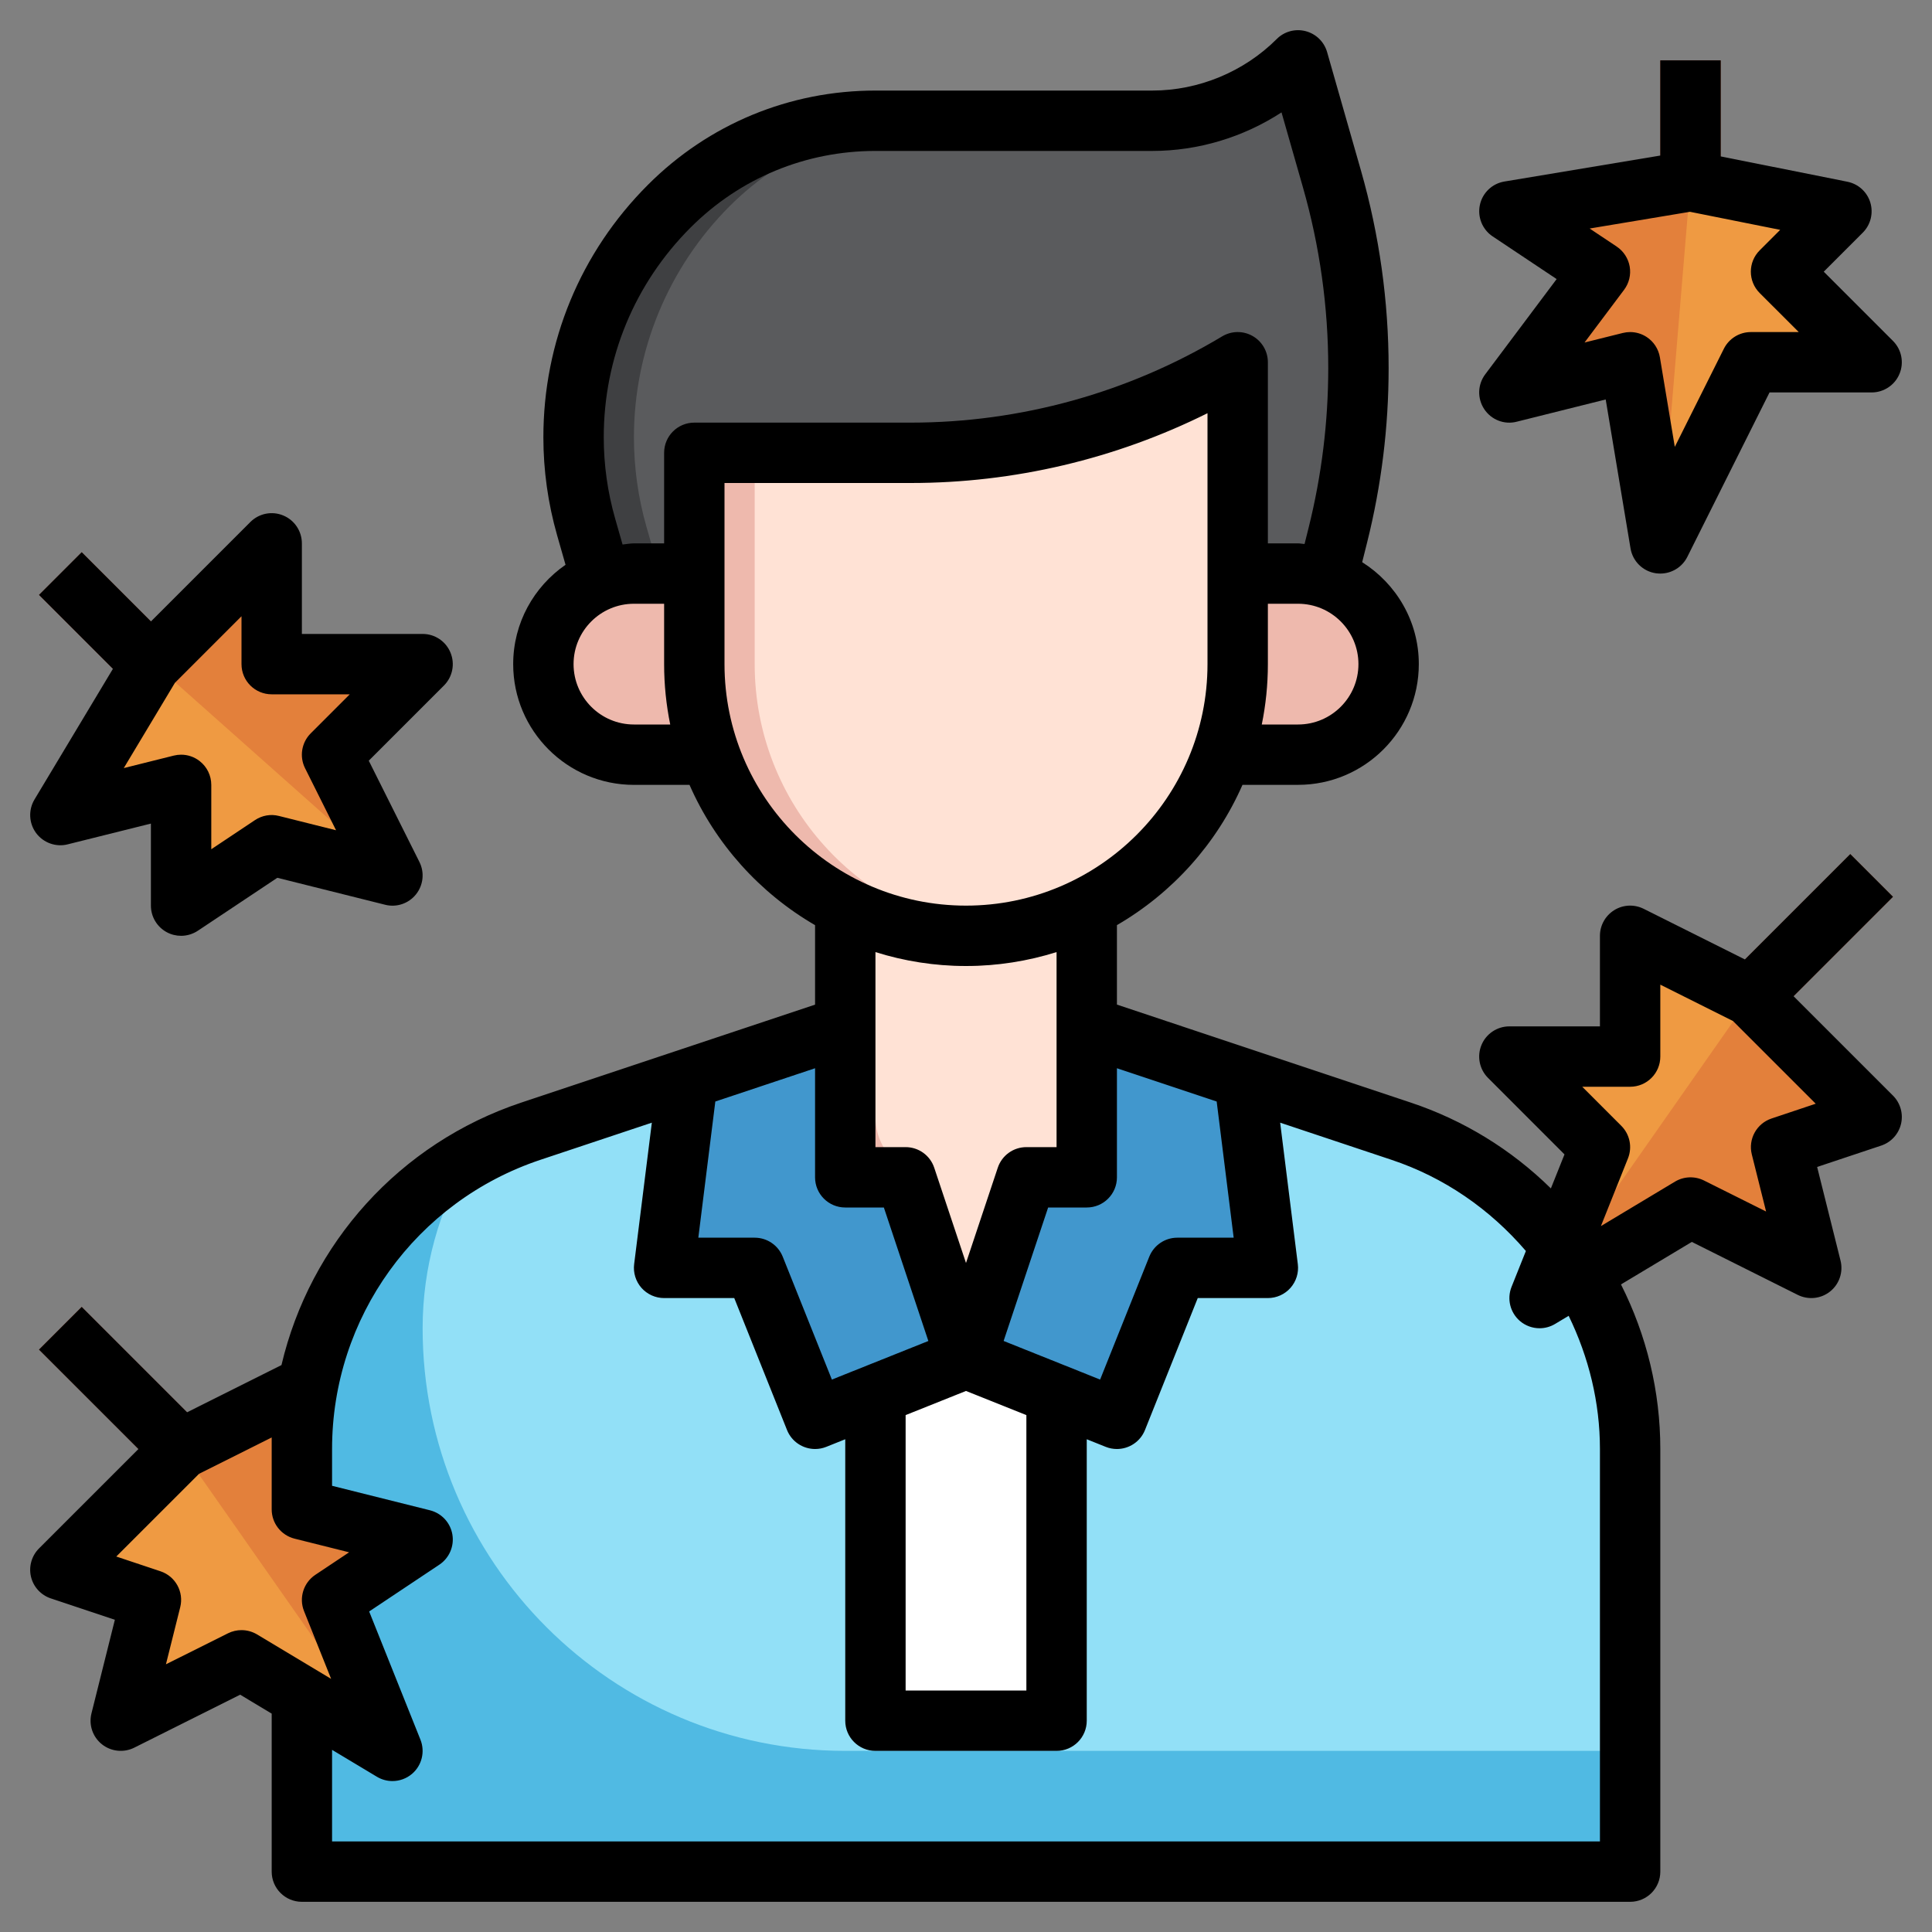 <svg xmlns="http://www.w3.org/2000/svg" enable-background="new 0 0 64 64" viewBox="0 0 64 64" id="men"><rect x="0" y="0" width="64" height="64" fill="#808080" stroke="none"/><path fill="#3f4042" d="M19.915,19.203l-0.499-1.745C19.14,16.491,19,15.49,19,14.484v0c0-2.871,1.14-5.624,3.171-7.654l0,0
		C23.982,5.018,26.439,4,29.001,4h9.17C39.983,4,41.719,3.281,43,2l0,0l1.123,3.93C44.705,7.967,45,10.075,45,12.193v0
		c0,1.864-0.229,3.721-0.681,5.53l-0.359,1.435"></path><path fill="#5a5b5d" d="M21,14.484c0,1.006,0.14,2.007,0.417,2.974l0.498,1.741l22.047-0.042l0.359-1.435
		C44.771,15.914,45,14.057,45,12.193v0c0-2.118-0.295-4.227-0.877-6.264L43,2c-1.281,1.281-3.017,2-4.828,2h-7.17
		c-2.562,0-5.019,1.018-6.831,2.829C22.141,8.859,21,11.613,21,14.484z"></path><path fill="#50bae3" d="M28,28V34l-10.41,3.47C13.057,38.981,10,43.222,10,48v14h44V48c0-2.104-0.593-4.105-1.644-5.813
		l-0.652-0.946c-1.318-1.716-3.139-3.052-5.293-3.77L36,34v-6L28,28z"></path><path fill="#92e0f7" d="M54,48c0-2.104-0.593-4.105-1.644-5.814l-0.652-0.946c-1.318-1.716-3.139-3.052-5.293-3.77L36,34h-8
		l-10.411,3.47c-0.735,0.245-1.426,0.568-2.076,0.947C14.547,40.075,14,41.989,14,44c0,7.732,6.268,14,14,14h26V48z"></path><rect width="6.289" height="2" x="56.632" y="30.224" fill="#893b20" transform="rotate(-45.001 59.776 31.224)"></rect><rect width="2" height="7.146" x="3.526" y="42.954" fill="#893b20" transform="rotate(-45.001 4.526 46.527)"></rect><rect width="2" height="5.018" x="2.774" y="18.265" fill="#893b20" transform="rotate(-45.001 3.774 20.774)"></rect><polygon fill="#ef9a42" points="9 18 5 22 2 27 5.999 26 5.999 29.999 9 28 13 29 11 25 14 22 9 22"></polygon><polygon fill="#e3803b" points="14 22 9 22 9 18 5.059 21.941 13 29 11 25"></polygon><rect width="2" height="5.299" x="55" y="2" fill="#893b20"></rect><polygon fill="#e3803b" points="61 7 56 6 50 7 53 9 50 13 54 12 55 18 58 12 62 12 59 9"></polygon><polygon fill="#ef9a42" points="59 9 61 7 56 6 55 18 58 12 62 12"></polygon><polygon fill="#ef9a42" points="58 33 54 31 54 35 50 35 53 38 51 43 56 40 60 42 59 38 62 37"></polygon><polygon fill="#e3803b" points="62 37 58 33 51 43 56 40 60 42 59 38"></polygon><polygon fill="#ef9a42" points="6 48 10 46 10 50 14 51 11 53 13 58 8 55 4 57 5 53 2 52"></polygon><polygon fill="#e3803b" points="14 51 10 50 10 46 6 48 13 58 11 53"></polygon><path fill="#eeb9ad" d="M23 19h-2c-1.657 0-3 1.343-3 3v0c0 1.657 1.343 3 3 3h2.512M41 19h2c1.657 0 3 1.343 3 3v0c0 1.657-1.343 3-3 3h-2.512"></path><polyline fill="#fff" points="29 44 29 57 35 57 35 44"></polyline><polygon fill="#4197cd" points="22 42 25 42 27 47 32 45 37 47 39 42 42 42 41.217 35.739 41.217 35.739 36 34 28 34 22.783 35.739 22.783 35.739"></polygon><polygon fill="#eeb9ad" points="28 29 28 39 30 39 32 45 34 39 36 39 36 29"></polygon><path fill="#eeb9ad" d="M41,12l0,10c0,4.971-4.029,9-9,9h0c-4.971,0-9-4.029-9-9v-7l7.169,0C33.985,15,37.728,13.963,41,12
		L41,12z"></path><path fill="#ffe2d5" d="M33 30.941c4.5-.498 8-4.309 8-8.942l0-10c-3.272 1.963-7.015 3-10.831 3L25 15v7C25 26.632 28.501 30.443 33 30.941zM32 32c-1.054 0-2.06-.19-3-.523V37c0 1.105.895 2 2 2h0l1.5 4.5L34 39h2v-7.947C34.794 31.654 33.439 32 32 32z"></path><g><path d="M1.196 27.596c.241.324.657.473 1.046.374l2.757-.688v2.718c0 .369.203.708.528.882.147.079.31.118.472.118.193 0 .387-.057.555-.168l2.633-1.754 3.571.893c.376.097.778-.039 1.022-.344s.289-.724.114-1.073l-1.678-3.355 2.49-2.49c.286-.286.372-.716.217-1.09C14.77 21.243 14.404 21 14 21h-4v-3c0-.404-.243-.77-.617-.924-.374-.156-.804-.07-1.09.217L5 20.586l-2.293-2.293-1.414 1.414 2.448 2.448-2.599 4.33C.935 26.832.956 27.271 1.196 27.596zM5.794 22.62L8 20.414V22c0 .553.447 1 1 1h2.586l-1.293 1.293c-.305.305-.38.77-.188 1.154l1.027 2.056L9.242 27.03c-.273-.071-.562-.019-.797.138l-1.446.964V26c0-.308-.142-.599-.385-.788C6.437 25.073 6.22 25 5.999 25c-.081 0-.162.01-.242.03L4.1 25.444 5.794 22.62zM49.167 13.553c.234.354.666.523 1.075.417l2.949-.737.822 4.932c.071.428.409.761.838.825C54.901 18.996 54.951 19 55 19c.375 0 .724-.211.895-.553L58.618 13H62c.404 0 .77-.243.924-.617.155-.374.069-.804-.217-1.09L60.414 9l1.293-1.293c.261-.261.356-.644.25-.997-.106-.353-.399-.618-.761-.69L57 5.181V2h-2v3.153l-5.164.86c-.405.067-.728.375-.813.776s.081.814.423 1.042l2.12 1.414L49.2 12.4C48.946 12.738 48.933 13.2 49.167 13.553zM53.555 8.168L52.659 7.57l3.324-.554 2.988.598-.679.679c-.391.391-.391 1.023 0 1.414L59.586 11H58c-.379 0-.725.214-.895.553l-1.625 3.25-.494-2.967c-.046-.275-.205-.52-.438-.672C54.384 11.056 54.193 11 54 11c-.081 0-.162.01-.242.03l-1.268.316L53.8 9.6c.165-.22.232-.497.186-.769C53.939 8.561 53.783 8.32 53.555 8.168z"></path><path d="M59.414,33l3.293-3.293l-1.414-1.414l-3.49,3.49l-3.355-1.678c-0.311-0.154-0.678-0.139-0.973,0.044S53,30.653,53,31v3h-3
		c-0.404,0-0.77,0.243-0.924,0.617c-0.155,0.374-0.069,0.804,0.217,1.09l2.533,2.534l-0.451,1.127
		c-1.308-1.286-2.888-2.26-4.649-2.846L37,33.279v-2.633c1.834-1.065,3.301-2.691,4.159-4.647H43c2.206,0,4-1.794,4-4
		c0-1.424-0.753-2.667-1.876-3.376l0.165-0.659C45.761,16.079,46,14.138,46,12.193c0-2.213-0.308-4.412-0.915-6.538l-1.123-3.93
		c-0.098-0.341-0.368-0.604-0.711-0.693s-0.708,0.009-0.958,0.261C41.208,2.378,39.706,3,38.172,3h-9.171
		c-2.848,0-5.524,1.108-7.537,3.122C19.23,8.355,18,11.325,18,14.484c0,1.097,0.153,2.19,0.455,3.248l0.279,0.977
		C17.688,19.432,17,20.636,17,22c0,2.206,1.794,4,4,4h1.841c0.858,1.956,2.325,3.582,4.159,4.647v2.633l-9.727,3.243
		c-4.045,1.348-7.003,4.678-7.949,8.697l-3.127,1.564l-3.49-3.49l-1.414,1.414L4.586,48l-3.293,3.293
		c-0.245,0.245-0.346,0.6-0.267,0.937c0.08,0.338,0.328,0.609,0.657,0.719l2.122,0.708L3.03,56.758
		c-0.095,0.379,0.039,0.778,0.344,1.022c0.306,0.245,0.725,0.287,1.073,0.114l3.509-1.755L9,56.766V62c0,0.553,0.447,1,1,1h44
		c0.553,0,1-0.447,1-1V48c0-1.901-0.451-3.766-1.303-5.452l2.347-1.408l3.509,1.755c0.349,0.173,0.768,0.131,1.073-0.114
		c0.305-0.244,0.438-0.644,0.344-1.022l-0.775-3.102l2.122-0.708c0.329-0.109,0.577-0.381,0.657-0.719
		c0.079-0.337-0.021-0.691-0.267-0.937L59.414,33z M40.304,36.489L40.867,41H39c-0.409,0-0.776,0.249-0.929,0.629L36.443,45.7
		l-3.197-1.279L34.721,40H36c0.553,0,1-0.447,1-1v-3.613L40.304,36.489z M23.696,36.489L27,35.387V39c0,0.553,0.447,1,1,1h1.279
		l1.474,4.422L27.557,45.7l-1.628-4.071C25.776,41.249,25.409,41,25,41h-1.867L23.696,36.489z M30,46.877l2-0.8l2,0.8V56h-4V46.877z
		 M43,24h-1.202C41.93,23.354,42,22.685,42,22v-2h1c1.103,0,2,0.897,2,2S44.103,24,43,24z M20.379,17.184
		C20.127,16.304,20,15.396,20,14.484c0-2.625,1.022-5.092,2.878-6.948C24.514,5.9,26.688,5,29.001,5h9.171
		c1.52,0,3.016-0.454,4.28-1.277l0.709,2.481C43.718,8.151,44,10.167,44,12.193c0,1.78-0.219,3.56-0.65,5.287l-0.135,0.541
		C43.142,18.018,43.073,18,43,18h-1v-6c0-0.36-0.193-0.692-0.507-0.87s-0.698-0.173-1.008,0.013C37.37,13.012,33.803,14,30.169,14
		H23c-0.553,0-1,0.447-1,1v3h-1c-0.129,0-0.251,0.026-0.377,0.038L20.379,17.184z M21,24c-1.103,0-2-0.897-2-2s0.897-2,2-2h1v2
		c0,0.685,0.07,1.354,0.202,2H21z M24,22v-6h6.169c3.419,0,6.784-0.795,9.831-2.312V22c0,4.411-3.589,8-8,8S24,26.411,24,22z M32,32
		c1.045,0,2.052-0.163,3-0.461V34v4h-1c-0.431,0-0.812,0.275-0.948,0.684L32,41.838l-1.052-3.154C30.812,38.275,30.431,38,30,38h-1
		v-4v-2.461C29.948,31.837,30.955,32,32,32z M8,54c-0.153,0-0.306,0.035-0.447,0.105l-2.056,1.027l0.473-1.891
		c0.127-0.507-0.158-1.025-0.653-1.19l-1.465-0.489l2.741-2.74L9,47.618V50c0,0.459,0.312,0.858,0.758,0.97l1.807,0.452
		l-1.119,0.746c-0.394,0.263-0.55,0.765-0.374,1.203l0.897,2.244l-2.454-1.473C8.356,54.048,8.179,54,8,54z M53,48v13H11v-3.034
		l1.485,0.891C12.645,58.953,12.822,59,13,59c0.232,0,0.463-0.081,0.648-0.238c0.327-0.278,0.439-0.734,0.28-1.133l-1.699-4.247
		l2.325-1.55c0.329-0.22,0.498-0.612,0.431-1.003c-0.067-0.39-0.358-0.703-0.743-0.799L11,49.219V48
		c0-4.354,2.775-8.204,6.906-9.581l3.687-1.229l-0.586,4.686c-0.036,0.284,0.053,0.571,0.242,0.786C21.44,42.877,21.713,43,22,43
		h2.323l1.748,4.371C26.228,47.763,26.604,48,27,48c0.124,0,0.25-0.022,0.371-0.071L28,47.677V57c0,0.553,0.447,1,1,1h6
		c0.553,0,1-0.447,1-1v-9.323l0.629,0.252C36.75,47.978,36.876,48,37,48c0.396,0,0.772-0.237,0.929-0.629L39.677,43H42
		c0.287,0,0.56-0.123,0.75-0.338c0.189-0.215,0.278-0.502,0.242-0.786l-0.585-4.686l3.687,1.23c1.744,0.581,3.262,1.632,4.453,3.021
		l-0.475,1.188c-0.159,0.398-0.047,0.854,0.28,1.133C50.537,43.919,50.768,44,51,44c0.178,0,0.355-0.047,0.515-0.143l0.449-0.269
		C52.632,44.96,53,46.462,53,48z M58.684,37.052c-0.495,0.165-0.78,0.684-0.653,1.19l0.473,1.891l-2.056-1.027
		c-0.306-0.152-0.668-0.139-0.962,0.037l-2.454,1.473l0.897-2.244c0.148-0.371,0.062-0.795-0.222-1.078L52.414,36H54
		c0.553,0,1-0.447,1-1v-2.382l2.407,1.204l2.741,2.74L58.684,37.052z"></path></g></svg>